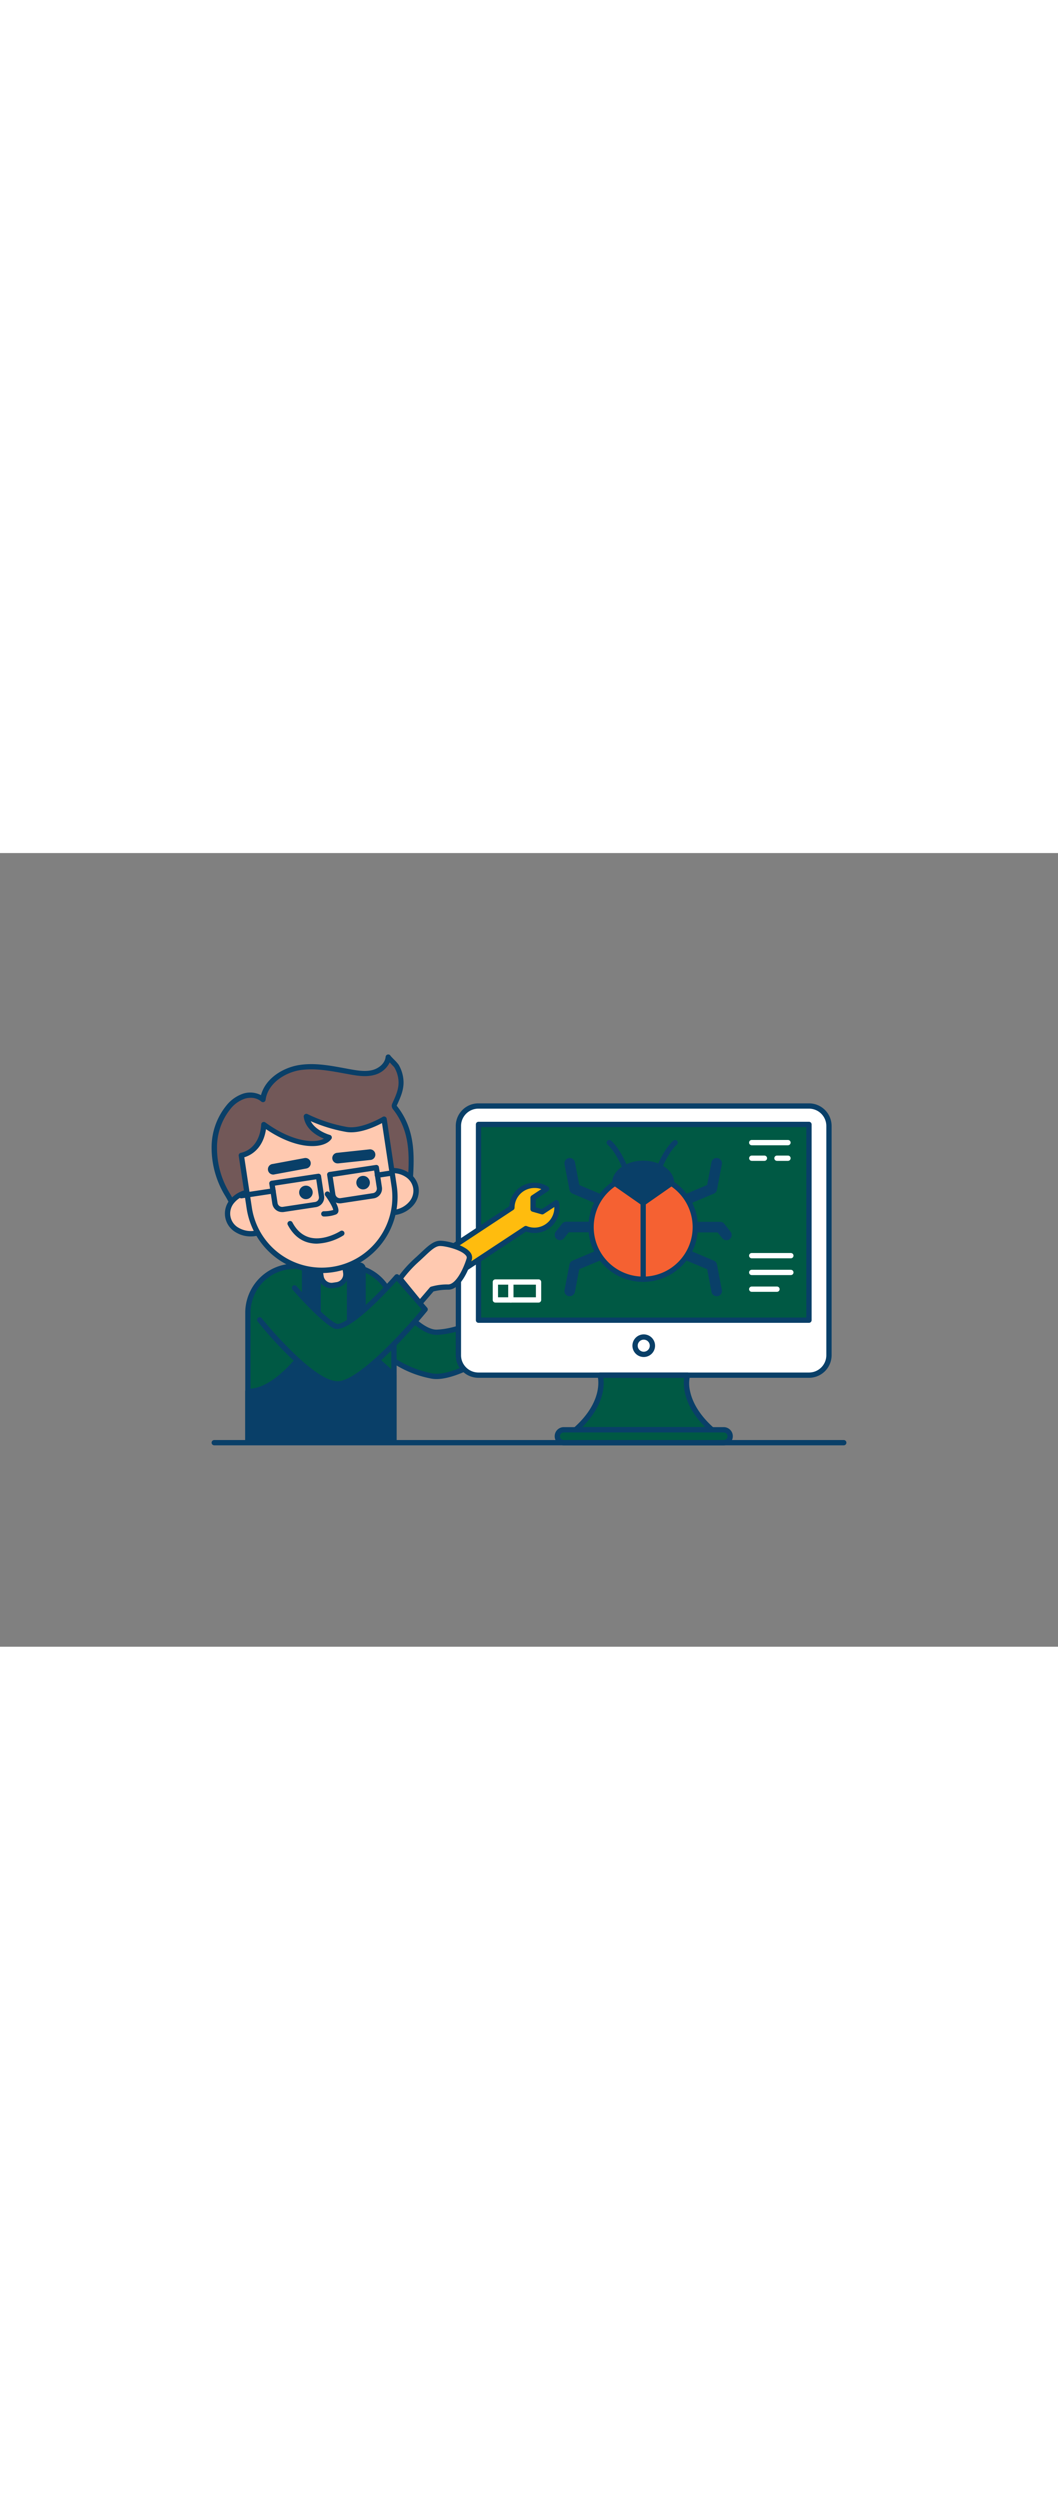 <svg id="_260_bug_fixing_outline" data-name="#260_bug_fixing_outline" xmlns="http://www.w3.org/2000/svg" viewBox="0 0 400 300" data-imageid="bug-fixing-outline" imageName="Bug Fixing" class="illustrations_image" style="width: 127px;"><rect x="0" y="0" width="400" height="300" fill="#808080" stroke="none"/><path d="M193.38,184.4s-19.95,14.86-29.88,13.31a40.92,40.92,0,0,1-14.57-5.8v30.86H93.72v-49a17.56,17.56,0,0,1,17.55-17.57h20.1a17.54,17.54,0,0,1,16,10.44c4,5.34,11.81,14.7,17.76,14.48,8.32-.31,16.89-5.12,16.89-5.12Z" fill="#005944" class="target-color"/><path d="M148.93,223.77H93.72a1,1,0,0,1-1-1v-49a18.58,18.58,0,0,1,18.55-18.57h20.1a18.57,18.57,0,0,1,16.92,10.93c6.73,9,12.91,14.16,16.85,14,8-.29,16.36-4.94,16.44-5a1,1,0,0,1,1.08.07L194,183.59a1,1,0,0,1,.41.8,1,1,0,0,1-.4.81c-.83.61-20.41,15.09-30.64,13.5a39.73,39.73,0,0,1-13.41-5v29.11A1,1,0,0,1,148.93,223.77Zm-54.21-2h53.21V191.91a1,1,0,0,1,1.52-.85,39.54,39.54,0,0,0,14.2,5.66c8.13,1.27,23.77-9.31,28-12.34l-9.7-7.19c-2.09,1.09-9.45,4.66-16.76,4.93H165c-6.35,0-14.22-9.3-18.37-14.9a.72.72,0,0,1-.11-.19,16.58,16.58,0,0,0-15.14-9.84h-20.1a16.58,16.58,0,0,0-16.55,16.57Z" fill="#093f68"/><path d="M148.93,192.91a1,1,0,0,1-1-1V180.43a1,1,0,0,1,2,0v11.48A1,1,0,0,1,148.93,192.91Z" fill="#093f68"/><path d="M148.93,197.35l-8.75-7.86H114.26s-10.5,14.42-20.54,14v19.32h55.21Z" fill="#093f68"/><path d="M148.93,223.77H93.72a1,1,0,0,1-1-1V203.45a1,1,0,0,1,.31-.73,1,1,0,0,1,.73-.27c9.43.42,19.59-13.41,19.69-13.55a1,1,0,0,1,.81-.41h25.92a1,1,0,0,1,.67.25l8.75,7.87a1,1,0,0,1,.33.74v25.42A1,1,0,0,1,148.93,223.77Zm-54.21-2h53.21v-24l-8.14-7.31h-25c-1.79,2.35-10.8,13.54-20,14Z" fill="#093f68"/><rect x="115.15" y="157.13" width="5.13" height="35" fill="#093f68"/><path d="M120.28,193.13h-5.13a1,1,0,0,1-1-1v-35a1,1,0,0,1,1-1h5.13a1,1,0,0,1,1,1v35A1,1,0,0,1,120.28,193.13Zm-4.13-2h3.13v-33h-3.13Z" fill="#093f68"/><rect x="132.15" y="155.75" width="5.13" height="35" rx="1.34" fill="#093f68"/><path d="M135.94,191.75h-2.45a2.34,2.34,0,0,1-2.34-2.34V157.08a2.33,2.33,0,0,1,2.34-2.33h2.45a2.33,2.33,0,0,1,2.34,2.33v32.33A2.34,2.34,0,0,1,135.94,191.75Zm-2.45-35a.34.34,0,0,0-.34.33v32.33a.34.34,0,0,0,.34.34h2.45a.34.34,0,0,0,.34-.34V157.08a.34.34,0,0,0-.34-.33Z" fill="#093f68"/><path d="M313.41,103.16V189.8a7.55,7.55,0,0,1-7.55,7.55h-125a7.55,7.55,0,0,1-7.55-7.55V103.16a7.55,7.55,0,0,1,7.55-7.55h125A7.55,7.55,0,0,1,313.41,103.16Z" fill="#fff"/><path d="M305.86,198.35h-125a8.59,8.59,0,0,1-6.23-2.7,8.48,8.48,0,0,1-2.32-5.85V103.16a8.56,8.56,0,0,1,8.55-8.55h125a8.56,8.56,0,0,1,8.55,8.55V189.8A8.56,8.56,0,0,1,305.86,198.35Zm-125-101.74a6.56,6.56,0,0,0-6.55,6.55V189.8a6.47,6.47,0,0,0,1.78,4.48,6.57,6.57,0,0,0,4.77,2.07h125a6.55,6.55,0,0,0,6.55-6.55V103.16a6.56,6.56,0,0,0-6.55-6.55Z" fill="#093f68"/><rect x="180.91" y="102.56" width="124.95" height="74.01" fill="#005944" class="target-color"/><path d="M305.85,177.57H180.91a1,1,0,0,1-1-1v-74a1,1,0,0,1,1-1H305.85a1,1,0,0,1,1,1v74A1,1,0,0,1,305.85,177.57Zm-123.94-2H304.85v-72H181.91Z" fill="#093f68"/><path d="M259.87,197.36h-33s3,9.7-9.3,20.63h51.57C256.84,207.06,259.87,197.36,259.87,197.36Z" fill="#005944" class="target-color"/><path d="M269.17,219H217.6a1,1,0,0,1-.66-1.75c11.71-10.37,9-19.49,9-19.58a1,1,0,0,1,.15-.9,1,1,0,0,1,.8-.4h33a1,1,0,0,1,.81.4,1,1,0,0,1,.15.89,13,13,0,0,0,.07,5.86c.71,3.28,2.83,8.32,8.93,13.73a1,1,0,0,1-.66,1.75Zm-49.05-2h46.53c-8.33-8.32-8.39-15.72-8-18.63H228.12C228.51,201.27,228.45,208.67,220.12,217Z" fill="#093f68"/><path d="M243.39,190.49a4.28,4.28,0,1,1,4.27-4.28A4.28,4.28,0,0,1,243.39,190.49Zm0-6.56a2.28,2.28,0,1,0,2.27,2.28A2.28,2.28,0,0,0,243.39,183.93Z" fill="#093f68"/><rect x="210.71" y="217.99" width="65.36" height="4.88" rx="2.44" fill="#005944" class="target-color"/><path d="M273.62,223.87H213.15a3.44,3.44,0,0,1,0-6.88h60.47a3.44,3.44,0,1,1,0,6.88ZM213.15,219a1.44,1.44,0,0,0,0,2.88h60.47a1.44,1.44,0,1,0,0-2.88Z" fill="#093f68"/><path d="M121.21,153.94h9.45a0,0,0,0,1,0,0v5.44a4,4,0,0,1-4,4h-1.43a4,4,0,0,1-4-4v-5.44A0,0,0,0,1,121.21,153.94Z" transform="translate(-22.25 20.55) rotate(-8.57)" fill="#ffc9b0"/><path d="M125.34,164.49a5,5,0,0,1-5-4.26l-.81-5.38a1,1,0,0,1,.84-1.14l9.35-1.41a1,1,0,0,1,1.14.84l.81,5.38a5,5,0,0,1-4.21,5.7l-1.41.22A6.3,6.3,0,0,1,125.34,164.49Zm-3.64-9,.66,4.39a3,3,0,0,0,3.43,2.53l1.41-.21h0a3,3,0,0,0,2.53-3.43l-.66-4.39Z" fill="#093f68"/><path d="M89.74,134.92c-1.49-1.48-2.74-4.11-3.67-5.65A34,34,0,0,1,81,111.14a24.19,24.19,0,0,1,5.27-15,12.86,12.86,0,0,1,6-4.31,7.43,7.43,0,0,1,7.06,1.34c.88-6.52,7.39-11,13.88-12.09s13.08.55,19.56,1.68c2.81.49,5.73.9,8.48.14s5.28-3,5.54-5.81c0,.19,2.79,2.88,3.09,3.4a12.53,12.53,0,0,1,1.61,4.74c.46,3.57-.89,6.47-2.32,9.63a1.47,1.47,0,0,0-.18.64,1.45,1.45,0,0,0,.4.81c7,9,6.3,19,5.53,29.71l-5.95-.14c-2.5-.06-5.45,1-7.89,1.44l-18,3.3c-8.7,1.59-17,5.17-25.89,5.54-1.78.07-4.79.38-6.41-.48A4.55,4.55,0,0,1,89.74,134.92Z" fill="#725858"/><path d="M94.29,137.31a8.76,8.76,0,0,1-4-.71,5.25,5.25,0,0,1-1.29-1A21,21,0,0,1,86,131.07c-.27-.47-.51-.91-.73-1.28A34.73,34.73,0,0,1,80,111.12a25.1,25.1,0,0,1,5.5-15.58A13.77,13.77,0,0,1,92,90.91a8.82,8.82,0,0,1,6.67.6c1.75-6.5,8.48-10.43,14.4-11.38,5.74-.92,11.52.15,17.11,1.18.93.17,1.86.35,2.79.51,2.66.46,5.47.86,8,.15,2.15-.59,4.58-2.39,4.82-4.94a1,1,0,0,1,1.89-.35c.18.23.8.87,1.26,1.34a16.21,16.21,0,0,1,1.79,2,13.69,13.69,0,0,1,1.74,5.13c.49,3.79-.88,6.81-2.33,10l-.07.15a1.78,1.78,0,0,0-.09.23s.13.11.19.2c7.25,9.32,6.51,19.54,5.74,30.36a1,1,0,0,1-1,1l-5.95-.14a20.5,20.5,0,0,0-5.11.85c-.9.22-1.75.43-2.57.58l-18,3.3c-3.29.6-6.59,1.51-9.78,2.38-5.22,1.44-10.63,2.93-16.25,3.16l-.77,0C95.81,137.27,95.05,137.31,94.29,137.31Zm.4-44.79a7.2,7.2,0,0,0-2.09.31,11.73,11.73,0,0,0-5.55,4,23.08,23.08,0,0,0-5,14.34,32.82,32.82,0,0,0,4.92,17.6c.23.38.49.84.76,1.33a19.75,19.75,0,0,0,2.76,4.12h0a3.8,3.8,0,0,0,.81.63c1.17.61,3.54.48,5.11.4l.8,0c5.39-.23,10.68-1.68,15.8-3.09,3.23-.89,6.58-1.81,10-2.43l18-3.3c.76-.14,1.58-.34,2.45-.56a22.61,22.61,0,0,1,5.64-.9l5,.12c.72-10.1,1.18-19.62-5.39-28.08a2.43,2.43,0,0,1-.61-1.37,2.27,2.27,0,0,1,.27-1.1l.07-.16c1.38-3.06,2.58-5.7,2.16-8.93A11.55,11.55,0,0,0,149.07,81c-.14-.21-1-1.06-1.51-1.63l-.22-.23a8.91,8.91,0,0,1-5.78,4.72c-3,.82-6,.39-8.91-.11l-2.81-.51c-5.42-1-11-2-16.42-1.18-5.86.94-12.22,5.11-13,11.25a1,1,0,0,1-1.66.6A6,6,0,0,0,94.69,92.52Zm53.15-15.3Zm0,0Zm0,0Z" fill="#093f68"/><ellipse cx="95.19" cy="135.96" rx="9.18" ry="7.91" transform="translate(-19.21 15.71) rotate(-8.57)" fill="#ffc9b0"/><path d="M94.77,144.91a10.7,10.7,0,0,1-5.7-1.6,8.16,8.16,0,0,1-1.89-12.56,11.24,11.24,0,0,1,14.13-2.13,8.15,8.15,0,0,1,1.9,12.56,10.9,10.9,0,0,1-6.69,3.6A11.45,11.45,0,0,1,94.77,144.91ZM95.62,129a9.06,9.06,0,0,0-1.46.11,8.9,8.9,0,0,0-5.46,2.92,6.16,6.16,0,0,0,1.44,9.57,9.26,9.26,0,0,0,11.55-1.74,6.39,6.39,0,0,0,1.6-5.14h0a6.37,6.37,0,0,0-3-4.43A8.68,8.68,0,0,0,95.62,129Z" fill="#093f68"/><ellipse cx="148.14" cy="127.98" rx="9.18" ry="7.91" transform="translate(-17.43 23.52) rotate(-8.57)" fill="#ffc9b0"/><path d="M147.74,136.93c-4.85,0-9-3.08-9.67-7.43-.73-4.86,3.19-9.5,8.74-10.33a11,11,0,0,1,7.45,1.46,8.35,8.35,0,0,1,4,5.83h0a8.36,8.36,0,0,1-2.05,6.74,11,11,0,0,1-6.69,3.6A12.71,12.71,0,0,1,147.74,136.93Zm.83-15.9a10.25,10.25,0,0,0-1.46.11c-4.46.68-7.63,4.29-7.06,8.06s4.66,6.29,9.12,5.62a8.91,8.91,0,0,0,5.47-2.93,6.32,6.32,0,0,0,1.59-5.13h0a6.36,6.36,0,0,0-3-4.43A8.69,8.69,0,0,0,148.57,121Z" fill="#093f68"/><path d="M125.76,157.44a27.71,27.71,0,0,1-31.53-23.26l-3-19.88c5.6-1.31,8.21-6.35,8.51-11.68,12.12,8.83,22.24,8.34,24.71,5,0,0-7.77-2.06-8.61-8a57.09,57.09,0,0,0,15.2,4.95c6,1,14.14-3.93,14.14-3.93L149,125.92A27.7,27.7,0,0,1,125.76,157.44Z" fill="#ffc9b0"/><path d="M121.61,158.76a28.74,28.74,0,0,1-28.36-24.43l-3-19.89a1,1,0,0,1,.76-1.12c4.53-1,7.43-5.07,7.74-10.75a1,1,0,0,1,.57-.85,1,1,0,0,1,1,.1c10.23,7.45,18.76,8,22.14,6.13-2.51-1-7-3.5-7.63-8.27a1,1,0,0,1,1.46-1,56.48,56.48,0,0,0,14.9,4.85c5.59.94,13.39-3.75,13.46-3.79a1,1,0,0,1,1-.06,1,1,0,0,1,.56.76L150,125.77a28.74,28.74,0,0,1-24.1,32.66h0A28.6,28.6,0,0,1,121.61,158.76Zm4.15-1.32h0ZM92.36,115l2.86,19a26.7,26.7,0,1,0,52.81-8l-3.61-23.93c-2.61,1.38-8.63,4.16-13.54,3.34a58.6,58.6,0,0,1-13.4-4.07c1.94,3.74,7.17,5.19,7.23,5.2a1,1,0,0,1,.69.64,1,1,0,0,1-.14.92c-2.74,3.76-12.72,4.39-24.69-3.74C99.79,109.77,96.82,113.62,92.36,115Z" fill="#093f68"/><circle cx="115.66" cy="128.27" r="2.56" fill="#093f68"/><circle cx="137.28" cy="124.58" r="2.56" fill="#093f68"/><path d="M122.63,137.38h-.2a1,1,0,0,1-1-1,1,1,0,0,1,1-1,12.44,12.44,0,0,0,3.55-.46c-.1-.87-1.41-3.27-3-5.42a1,1,0,0,1,.22-1.4,1,1,0,0,1,1.4.22c1.16,1.59,3.81,5.49,3.3,7.3a1.54,1.54,0,0,1-.92,1A12.85,12.85,0,0,1,122.63,137.38Z" fill="#093f68"/><path d="M103.48,121.52a2,2,0,0,1-.36-4l12-2.23a2,2,0,0,1,.72,3.94l-12,2.22A2.19,2.19,0,0,1,103.48,121.52Z" fill="#093f68"/><path d="M127.74,117.3a2,2,0,0,1-.22-4L139.68,112a2,2,0,1,1,.44,4L128,117.29Z" fill="#093f68"/><path d="M106.64,135.71a3.74,3.74,0,0,1-3.69-3.18L101.81,125a1,1,0,0,1,.84-1.14l17.6-2.65a1,1,0,0,1,.75.18,1,1,0,0,1,.39.66l1.14,7.55a3.74,3.74,0,0,1-3.14,4.25l-12.18,1.84A3.64,3.64,0,0,1,106.64,135.71Zm-2.7-10,1,6.56a1.72,1.72,0,0,0,.69,1.14,1.74,1.74,0,0,0,1.29.32l12.19-1.84h0a1.73,1.73,0,0,0,1.45-2l-1-6.57Z" fill="#093f68"/><path d="M128.5,132.41a3.72,3.72,0,0,1-3.68-3.18l-1.14-7.55a1,1,0,0,1,.84-1.14l17.6-2.65a1,1,0,0,1,.74.18,1,1,0,0,1,.4.66l1.13,7.55a3.71,3.71,0,0,1-3.13,4.25h0l-12.19,1.84A3.64,3.64,0,0,1,128.5,132.41Zm-2.7-10,1,6.56a1.73,1.73,0,0,0,.69,1.14,1.7,1.7,0,0,0,1.29.32L141,128.55a1.71,1.71,0,0,0,1.14-.68,1.74,1.74,0,0,0,.32-1.29l-1-6.56Zm15.31,7.17h0Z" fill="#093f68"/><path d="M91.31,130.52a1,1,0,0,1-.15-2l11.93-1.8a1,1,0,0,1,1.14.84,1,1,0,0,1-.84,1.14l-11.93,1.8Z" fill="#093f68"/><path d="M142.76,122.76a1,1,0,0,1-.15-2l4.35-.66a1,1,0,0,1,.29,2l-4.34.65Z" fill="#093f68"/><path d="M119.77,147.64a12.41,12.41,0,0,1-3.17-.4c-3.32-.87-5.95-3.15-7.84-6.77a1,1,0,0,1,1.77-.92c1.62,3.1,3.82,5,6.57,5.75,5.52,1.46,11.53-2.38,11.59-2.42a1,1,0,0,1,1.09,1.68A20.52,20.52,0,0,1,119.77,147.64Z" fill="#093f68"/><path d="M98.3,176.57s19.36,24.42,29.52,24.11,32.89-28.18,32.89-28.18L150,160.18s-18.47,21-23.4,18.56-15.25-14.38-15.25-14.38" fill="#005944" class="target-color"/><path d="M127.64,201.68c-10.58,0-29.33-23.48-30.12-24.49A1,1,0,1,1,99.08,176,157,157,0,0,0,110,188c7.68,7.62,13.78,11.64,17.66,11.64h.16c7.75-.24,24.94-19.09,31.62-27.16L150,161.7c-4.1,4.58-16.76,18.2-22.58,18.2a2.71,2.71,0,0,1-1.26-.27c-5-2.52-15.13-14.12-15.56-14.61a1,1,0,0,1,.1-1.42,1,1,0,0,1,1.41.11c.11.11,10.25,11.79,15,14.13,2.62,1.3,13.56-8.49,22.19-18.32a1,1,0,0,1,.76-.34h0a1,1,0,0,1,.75.35l10.69,12.32a1,1,0,0,1,0,1.28c-.94,1.16-23.14,28.23-33.64,28.55Z" fill="#093f68"/><path d="M206.76,141.22a8.54,8.54,0,0,0,3.58-9.08l-5.28,3.5-3.48-1,0-4.26,5.11-3.39a8.52,8.52,0,0,0-13.13,7.09l-32.76,21.59a4.76,4.76,0,0,0,5.25,7.93L198.79,142A8.52,8.52,0,0,0,206.76,141.22Zm-44.53,19.16a2.09,2.09,0,1,1,2.9.59A2.09,2.09,0,0,1,162.23,160.38Z" fill="#ffbc0e"/><path d="M163.42,165.36a5.75,5.75,0,0,1-3.19-10.55l32.33-21.31a9.52,9.52,0,0,1,14.65-7.38,1,1,0,0,1,0,1.67l-4.66,3.09v3l2.33.69,4.89-3.24a1,1,0,0,1,.92-.1,1,1,0,0,1,.6.7,9.56,9.56,0,0,1-4,10.14h0a9.52,9.52,0,0,1-8.4,1l-32.33,21.3A5.7,5.7,0,0,1,163.42,165.36Zm38.64-38.76a7.51,7.51,0,0,0-7.52,7.46,1,1,0,0,1-.45.83l-32.76,21.59a3.75,3.75,0,0,0-1.05,5.2,3.75,3.75,0,0,0,5.2,1l32.76-21.58a1,1,0,0,1,.93-.09,7.53,7.53,0,0,0,10.4-7.21l-4,2.62a1,1,0,0,1-.83.13l-3.49-1a1,1,0,0,1-.71-1l0-4.26a1,1,0,0,1,.44-.84l3.68-2.43A7.36,7.36,0,0,0,202.06,126.6Zm4.7,14.62h0ZM164,162.32a3.34,3.34,0,0,1-.62-.06,3.06,3.06,0,0,1-2-1.32,3.09,3.09,0,1,1,4.28.87A3.05,3.05,0,0,1,164,162.32Zm0-4.19a1.08,1.08,0,0,0-.6.18,1.14,1.14,0,0,0-.47.7,1.07,1.07,0,0,0,.16.82h0a1.1,1.1,0,0,0,1.52.31,1.1,1.1,0,0,0-.39-2Z" fill="#093f68"/><path d="M226.1,132.65a2.17,2.17,0,0,1-.78-.16l-8.85-3.76a2,2,0,0,1-1.18-1.46l-1.85-9.63a2,2,0,0,1,3.93-.75l1.64,8.58,7.87,3.33a2,2,0,0,1-.78,3.85Z" fill="#093f68"/><path d="M215.41,167.51l-.38,0a2,2,0,0,1-1.59-2.34l1.85-9.63a2,2,0,0,1,1.18-1.47l8.85-3.75a2,2,0,0,1,1.56,3.69L219,157.31l-1.64,8.58A2,2,0,0,1,215.41,167.51Z" fill="#093f68"/><path d="M211.72,146.33a2,2,0,0,1-1.25-.44,2,2,0,0,1-.31-2.81l2.37-3a2,2,0,0,1,1.56-.74h9.35a2,2,0,0,1,0,4h-8.39l-1.77,2.2A2,2,0,0,1,211.72,146.33Z" fill="#093f68"/><path d="M260.25,132.65a2,2,0,0,1-.78-3.85l7.87-3.33,1.64-8.58a2,2,0,0,1,3.93.75l-1.84,9.63a2,2,0,0,1-1.18,1.46L261,132.49A2.13,2.13,0,0,1,260.25,132.65Z" fill="#093f68"/><path d="M271,167.51a2,2,0,0,1-2-1.62l-1.64-8.58L259.47,154a2,2,0,0,1,1.56-3.69l8.86,3.75a2,2,0,0,1,1.18,1.47l1.84,9.63a2,2,0,0,1-1.59,2.34A2.31,2.31,0,0,1,271,167.51Z" fill="#093f68"/><path d="M274.63,146.33a2,2,0,0,1-1.55-.74l-1.77-2.2h-8.39a2,2,0,0,1,0-4h9.34a2,2,0,0,1,1.56.74l2.37,3a2,2,0,0,1-.3,2.81A2,2,0,0,1,274.63,146.33Z" fill="#093f68"/><circle cx="243.17" cy="141.39" r="19.7" fill="#f56132"/><path d="M243.17,162.09a20.7,20.7,0,1,1,20.7-20.7A20.73,20.73,0,0,1,243.17,162.09Zm0-39.4a18.7,18.7,0,1,0,18.7,18.7A18.72,18.72,0,0,0,243.17,122.69Z" fill="#093f68"/><path d="M253.93,124.77l-10.76,7.51-10.76-7.51c0-4.14,4.82-7.5,10.76-7.5S253.93,120.63,253.93,124.77Z" fill="#093f68"/><path d="M243.17,133.28a1,1,0,0,1-.57-.18l-10.76-7.51a1,1,0,0,1-.43-.82c0-4.69,5.28-8.5,11.76-8.5s11.76,3.81,11.76,8.5a1,1,0,0,1-.43.82l-10.76,7.51A1,1,0,0,1,243.17,133.28Zm-9.73-9,9.73,6.79,9.73-6.79c-.38-3.35-4.6-6-9.73-6S233.83,120.92,233.44,124.27Zm20.49.5h0Z" fill="#093f68"/><path d="M243.17,162.09a1,1,0,0,1-1-1V132.28a1,1,0,0,1,2,0v28.81A1,1,0,0,1,243.17,162.09Z" fill="#093f68"/><path d="M249.39,119.65a1,1,0,0,1-.37-.07,1,1,0,0,1-.55-1.3c.1-.26,2.62-6.51,6.12-9.58a1,1,0,0,1,1.32,1.51c-3.14,2.75-5.56,8.75-5.59,8.81A1,1,0,0,1,249.39,119.65Z" fill="#093f68"/><path d="M236.21,119.65a1,1,0,0,1-.93-.63c0-.06-2.45-6.07-5.59-8.81a1,1,0,0,1-.1-1.41,1,1,0,0,1,1.42-.1c3.5,3.07,6,9.32,6.12,9.58a1,1,0,0,1-.55,1.3A1,1,0,0,1,236.21,119.65Z" fill="#093f68"/><path d="M293.75,165.85h-9.54a1,1,0,0,1,0-2h9.54a1,1,0,0,1,0,2Z" fill="#fff"/><path d="M299,159.52H284.21a1,1,0,0,1,0-2H299a1,1,0,0,1,0,2Z" fill="#fff"/><path d="M299,153.18H284.21a1,1,0,0,1,0-2H299a1,1,0,0,1,0,2Z" fill="#fff"/><path d="M297.91,110.45h-13.7a1,1,0,0,1,0-2h13.7a1,1,0,0,1,0,2Z" fill="#fff"/><path d="M297.91,116.35h-4.16a1,1,0,0,1,0-2h4.16a1,1,0,0,1,0,2Z" fill="#fff"/><path d="M289,116.35h-4.77a1,1,0,0,1,0-2H289a1,1,0,0,1,0,2Z" fill="#fff"/><path d="M203.61,169.92H187.29a1,1,0,0,1-1-1v-6.78a1,1,0,0,1,1-1h16.32a1,1,0,0,1,1,1v6.78A1,1,0,0,1,203.61,169.92Zm-15.32-2h14.32v-4.78H188.29Z" fill="#fff"/><path d="M193.14,169.92a1,1,0,0,1-1-1v-5.59a1,1,0,0,1,2,0v5.59A1,1,0,0,1,193.14,169.92Z" fill="#fff"/><path d="M151.21,160.85a46.8,46.8,0,0,1,6.29-7c3.69-3.31,6-6.09,8.54-6.31s12.47,2.23,11.32,6-4.1,10.53-7.94,10.53a20.78,20.78,0,0,0-6.15.79l-4.51,5.26Z" fill="#ffc9b0"/><path d="M158.76,171.11h0a1,1,0,0,1-.76-.37l-7.55-9.26a1,1,0,0,1,0-1.21,46.53,46.53,0,0,1,6.43-7.14c.8-.72,1.54-1.41,2.22-2.06,2.56-2.4,4.57-4.3,6.9-4.51s9.38,1.4,11.69,4.25a3.11,3.11,0,0,1,.67,3c-.58,1.88-3.73,11.24-8.89,11.24a21.86,21.86,0,0,0-5.58.66l-4.32,5A1,1,0,0,1,158.76,171.11Zm-6.28-10.29,6.3,7.73,3.73-4.35a1,1,0,0,1,.44-.29,21.27,21.27,0,0,1,6.47-.85c2.71,0,5.52-5.1,7-9.83a1.15,1.15,0,0,0-.32-1.16c-1.74-2.16-8.08-3.68-10-3.52-1.64.15-3.34,1.75-5.71,4-.69.65-1.44,1.36-2.26,2.09A46.42,46.42,0,0,0,152.48,160.82Z" fill="#093f68"/><path d="M319,223.87H81a1,1,0,0,1,0-2H319a1,1,0,0,1,0,2Z" fill="#093f68"/></svg>